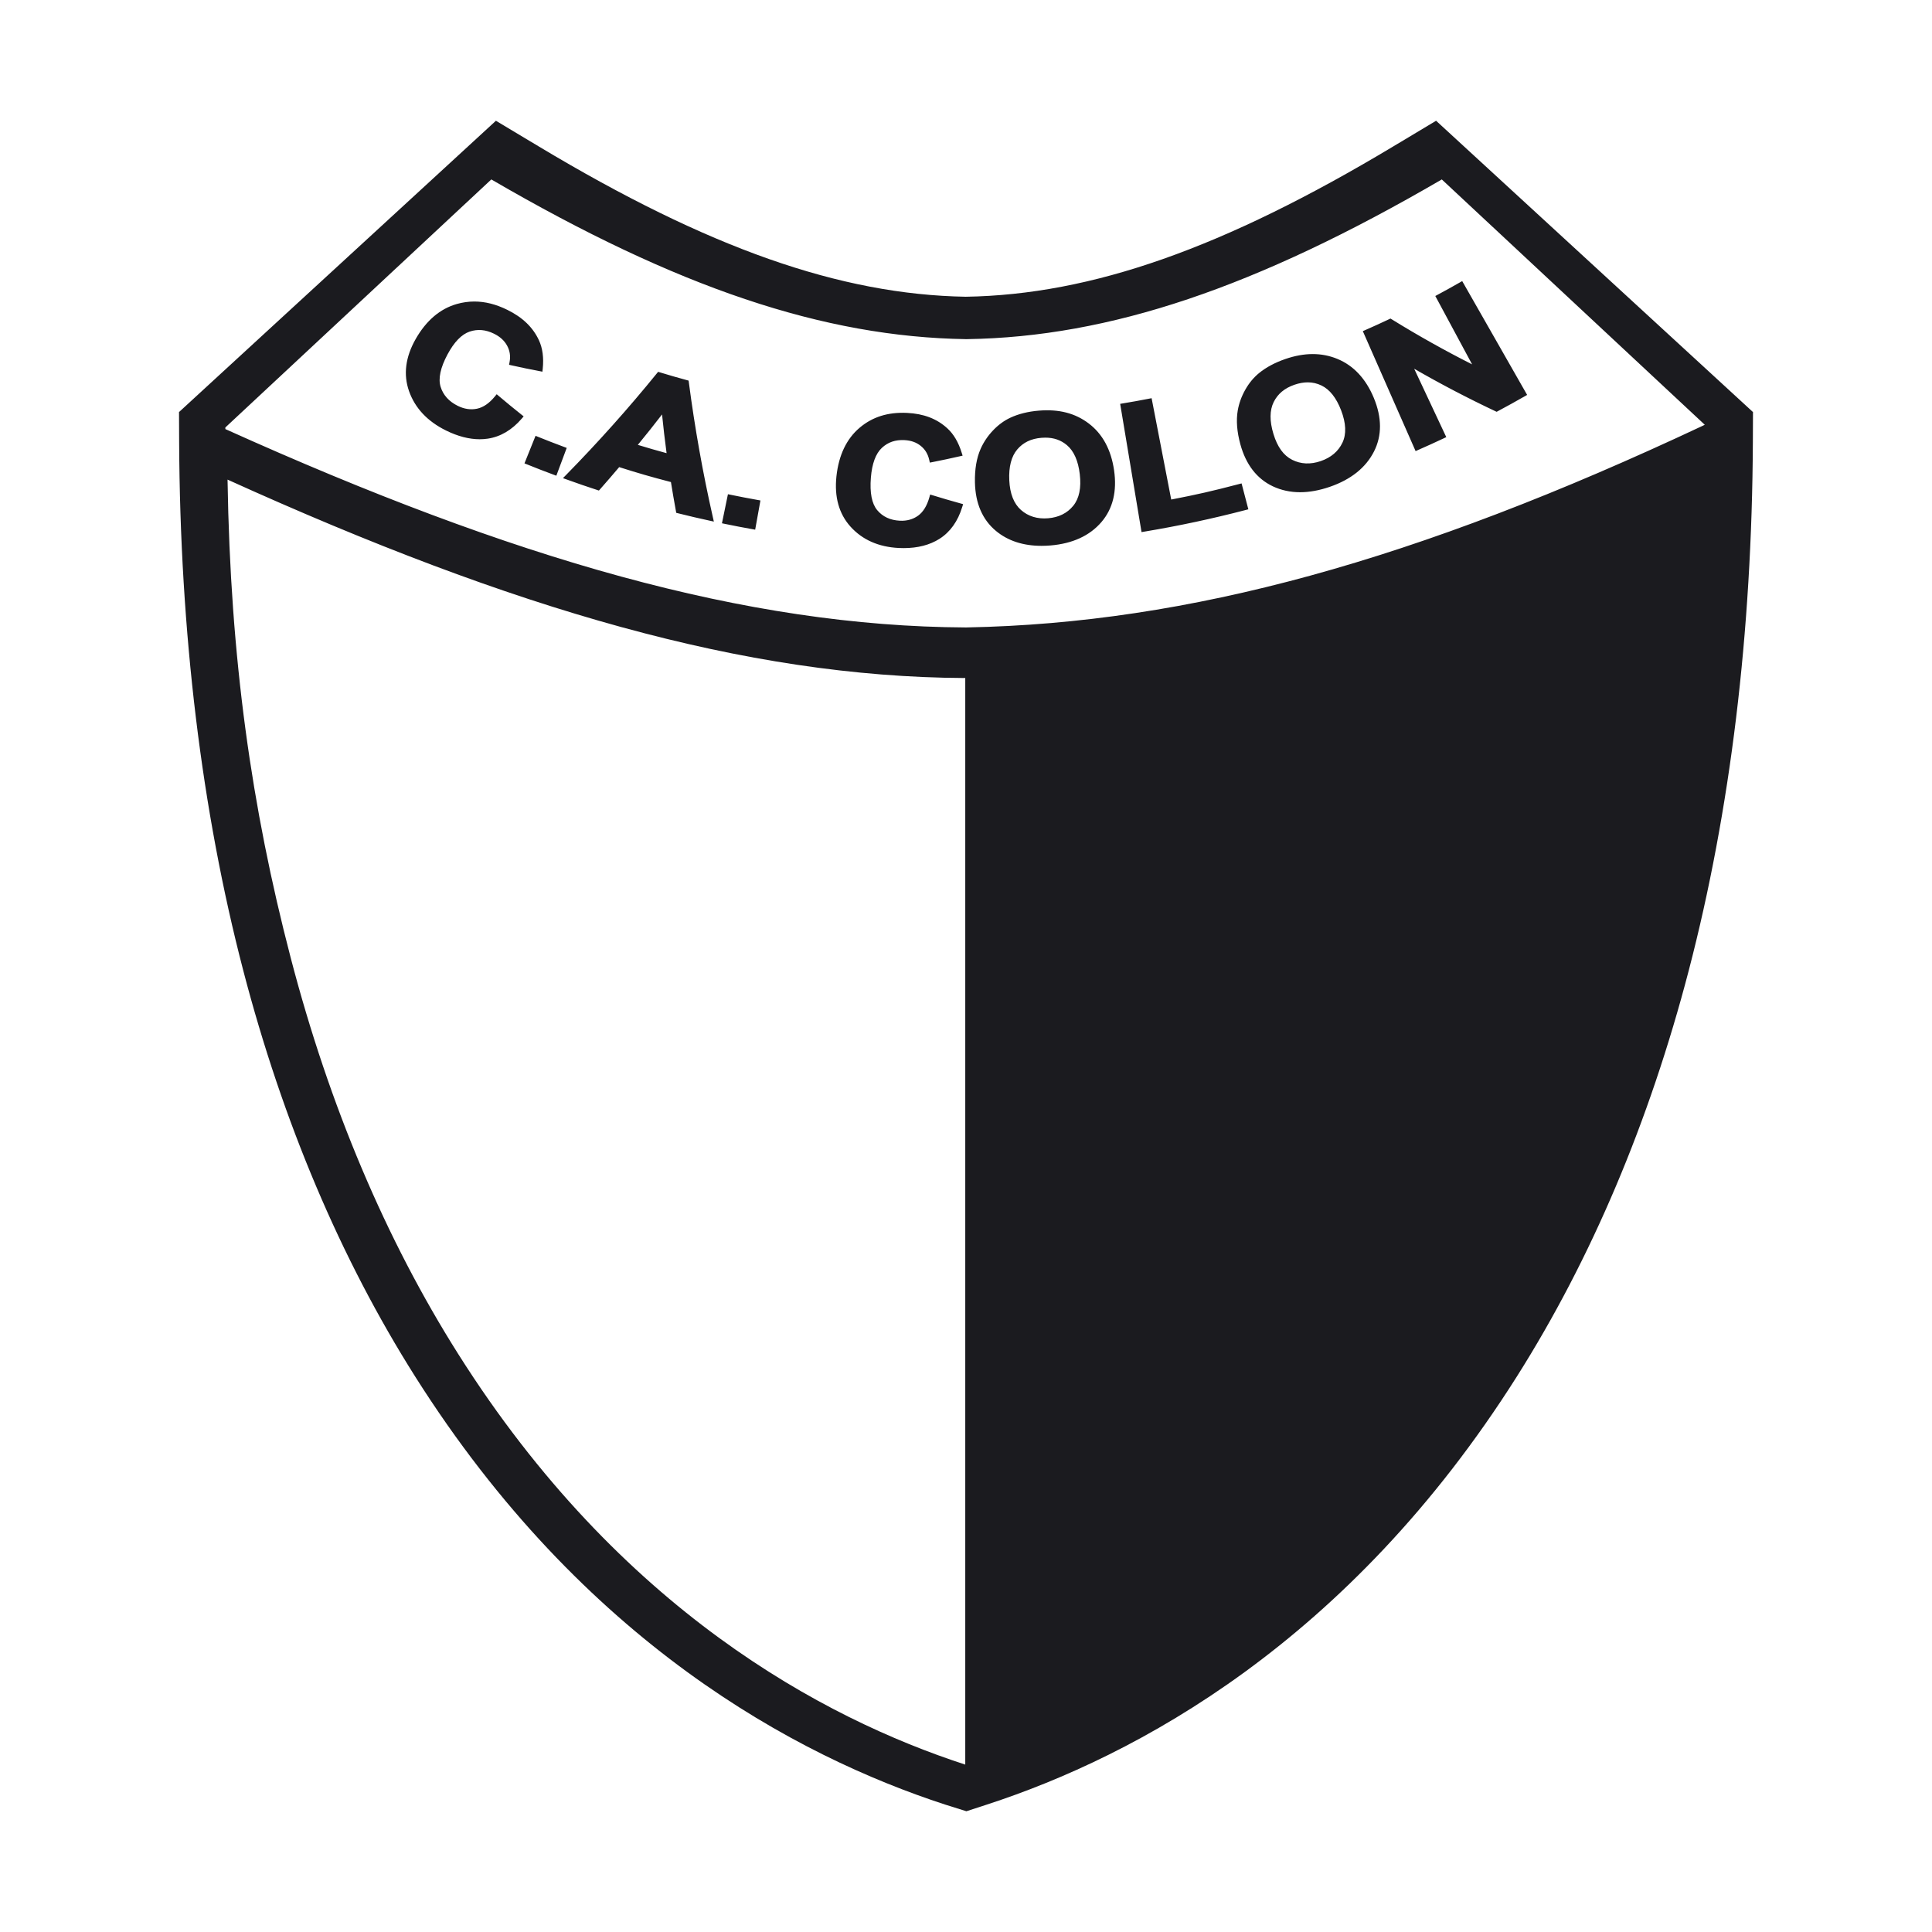 <?xml version="1.0" encoding="utf-8"?>
<!-- Created by @FCLOGO 2025-2-10 GMT+8 19:13:09 . https://fclogo.top/ -->
<!-- FOR PERSONAL USE ONLY NOT FOR COMMERCIAL USE -->
<svg version="1.1" xmlns="http://www.w3.org/2000/svg" xmlns:xlink="http://www.w3.org/1999/xlink" x="0px" y="0px"
	 viewBox="0 0 800 800" style="enable-background:new 0 0 800 800;" xml:space="preserve">
<path style="fill:#1B1B1F;" d="M594.653,50l-17.766,10.651c-70.315,42.186-124.9,61.379-176.987,62.222
	c-52.03-0.897-106.572-20.096-176.787-62.224L205.354,50L74.127,170.633l0.05,12.239
	c0.363,79.109,9.288,152.776,26.542,218.963c16.356,62.724,40.293,119.281,71.148,168.097
	c69.603,110.124,157.776,157.203,219.486,177.303L400.164,750l8.485-2.765c61.71-20.1,149.875-67.172,219.486-177.303
	c30.862-48.82,54.799-105.376,71.148-168.097c17.253-66.176,26.179-139.844,26.542-218.963l0.05-12.242L594.653,50
	z M399.694,730.665l-0.035,0.007l-0.071-0.025C340.774,711.501,256.644,666.489,189.824,560.796
	c-30.065-47.542-53.432-102.803-69.461-164.239c-16.207-62.155-24.983-123.868-26.143-197.963
	c118.473,53.692,214.433,81.707,305.132,82.159h0.278h0.064V730.665z M705.133,176.273
	c-119.078,55.998-213.045,81.764-304.599,83.529l-0.427,0.011h-0.278c-91.013-0.449-187.315-28.414-306.221-82.009
	c-0.092-0.046-0.192-0.089-0.291-0.132c0-0.224-0.007-0.441-0.007-0.662L203.44,74.301v-0.002l0.007,0.002
	c76.97,44.825,137.576,65.221,196.532,66.132h0.178l0.278-0.004c58.955-0.889,119.59-21.285,196.581-66.128
	L705.908,175.882L705.133,176.273z M215.888,171.658l0.947,0.755l-0.79,0.922c-4.071,4.73-8.812,7.527-14.093,8.306
	c-1.075,0.16-2.199,0.242-3.324,0.242c-4.384,0-9.089-1.221-13.958-3.63c-7.673-3.786-12.819-9.267-15.296-16.282
	c-2.427-6.875-1.495-14.146,2.762-21.612c4.356-7.633,10.085-12.509,17.025-14.481
	c2.384-0.68,4.819-1.025,7.239-1.025c4.484,0,8.954,1.128,13.68,3.452c6.342,3.117,10.627,7.26,13.111,12.659
	c1.488,3.249,2.014,7.178,1.545,11.673l-0.135,1.271l-1.246-0.242c-4.577-0.879-6.826-1.341-11.46-2.367
	l-1.103-0.242l0.206-1.114c0.463-2.47,0.135-4.69-1.004-6.787c-1.139-2.103-2.911-3.726-5.423-4.965
	c-3.452-1.708-6.804-1.997-10.1-0.883c-3.338,1.139-6.42,4.313-9.161,9.438
	c-2.947,5.509-3.915,10.022-2.868,13.41c1.054,3.434,3.445,6.096,7.118,7.908c2.676,1.324,5.36,1.719,7.972,1.171
	c2.584-0.541,5.068-2.249,7.381-5.071l0.754-0.918l0.904,0.765C210.273,167.127,212.095,168.629,215.888,171.658z
	 M285.243,158.376l-0.107-0.772l-0.747-0.206c-4.449-1.214-6.627-1.844-11.125-3.21l-0.748-0.224l-0.498,0.609
	c-11.73,14.452-24.392,28.623-37.631,42.115l-1.281,1.302l1.723,0.616c5.011,1.801,7.452,2.641,12.442,4.278
	l0.726,0.242l0.512-0.58c3.203-3.637,4.847-5.541,7.879-9.121c8.427,2.665,12.918,3.957,21.431,6.182
	c0.733,4.555,1.167,7.061,2.064,11.997l0.135,0.747l0.733,0.181c5.203,1.295,7.765,1.893,13.039,3.05l1.801,0.395
	l-0.406-1.797C291.008,195.744,287.67,176.971,285.243,158.376z M264.111,184.21
	c3.964-4.844,6.392-7.886,10.029-12.602c0.605,5.936,1.06,9.812,1.879,16.039
	C271.484,186.413,268.623,185.587,264.111,184.21z M234.665,185.466l-4.299,11.516l-1.096-0.409
	c-4.42-1.652-6.584-2.488-11.011-4.271l-1.082-0.434l4.584-11.406l1.082,0.438c4.256,1.708,6.356,2.523,10.726,4.157
	L234.665,185.466z M397.644,208.434l1.16,0.32l-0.356,1.146c-1.815,5.957-4.989,10.406-9.431,13.221
	c-4.014,2.548-9.004,3.837-14.812,3.837c-0.669,0-1.345-0.015-2.029-0.05c-8.342-0.409-15.061-3.374-19.972-8.808
	c-4.805-5.313-6.769-12.339-5.851-20.88c0.947-8.74,4.171-15.498,9.588-20.09
	c5.338-4.523,11.758-6.53,19.651-6.157c6.897,0.328,12.356,2.42,16.691,6.399
	c2.612,2.388,4.605,5.787,5.936,10.096l0.377,1.207l-1.238,0.281c-4.548,1.025-6.748,1.495-11.21,2.381
	l-1.117,0.221l-0.256-1.114c-0.541-2.452-1.701-4.36-3.53-5.829c-1.829-1.466-4.036-2.245-6.755-2.377
	c-3.751-0.189-6.811,0.865-9.331,3.217c-2.548,2.381-4.079,6.527-4.548,12.328
	c-0.498,6.235,0.377,10.758,2.612,13.445c2.256,2.716,5.416,4.192,9.388,4.388c2.89,0.142,5.445-0.562,7.566-2.099
	c2.107-1.53,3.673-4.086,4.655-7.595l0.327-1.153l1.146,0.349C390.854,206.513,393.075,207.164,397.644,208.434z
	 M553.79,148.618c-6.498-2.683-13.659-2.673-21.538,0.035c-4.292,1.477-7.957,3.431-10.883,5.815
	c-2.242,1.829-4.164,4.139-5.701,6.865c-1.573,2.772-2.633,5.684-3.146,8.648
	c-0.705,4.093-0.342,8.815,1.096,14.039c2.306,8.385,6.826,14.221,13.417,17.346
	c3.445,1.626,7.246,2.455,11.31,2.455c3.85,0,7.972-0.747,12.264-2.224c8.783-3.021,14.961-7.961,18.356-14.687
	c3.31-6.562,3.274-14.015-0.1-22.15C565.556,156.81,560.488,151.38,553.79,148.618z M555.89,183.274
	c-1.708,3.612-4.734,6.189-8.99,7.652c-4.25,1.459-8.249,1.281-11.844-0.531
	c-3.573-1.804-6.107-5.306-7.751-10.708c-1.63-5.353-1.594-9.801,0.114-13.228c1.694-3.402,4.512-5.74,8.612-7.153
	c1.908-0.655,3.744-0.986,5.474-0.986c1.993,0,3.844,0.423,5.666,1.292c3.417,1.633,6.157,5.096,8.157,10.292
	C557.371,175.231,557.563,179.726,555.89,183.274z M595.357,122.012c3.68-1.982,5.466-2.972,9.096-5.039
	l1.011-0.58l26.89,47.133l-1.018,0.58c-4.427,2.523-6.605,3.729-11.089,6.135l-0.52,0.277l-0.533-0.249
	c-11.403-5.377-22.691-11.281-33.61-17.577l13.289,28.314l-1.054,0.498c-4.213,1.979-6.292,2.925-10.584,4.811
	l-1.067,0.473l-21.858-49.67l1.075-0.47c3.943-1.74,5.872-2.619,9.808-4.473l0.577-0.271l0.541,0.335
	c10.748,6.644,21.915,12.905,33.254,18.638l-15.239-28.311L595.357,122.012z M313.727,207.022l1.153,0.207
	l-2.178,12.096l-1.153-0.206c-4.626-0.829-6.875-1.263-11.452-2.203l-1.153-0.235l2.477-12.039l1.146,0.235
	C307.03,205.791,309.222,206.21,313.727,207.022z M450.813,175.338c-5.616-4.253-12.342-5.986-20.634-5.303
	c-4.477,0.367-8.463,1.36-11.851,2.947c-2.598,1.221-5.003,2.989-7.146,5.253c-2.178,2.299-3.901,4.858-5.118,7.612
	c-1.68,3.79-2.477,8.459-2.363,13.872c0.178,8.691,3.096,15.456,8.677,20.104c4.926,4.114,11.289,6.196,18.897,6.196
	c1.189,0,2.427-0.053,3.673-0.153c9.146-0.758,16.256-4.018,21.125-9.687c4.74-5.523,6.506-12.744,5.239-21.467
	C460.073,186.192,456.542,179.672,450.813,175.338z M444.414,209.424c-2.498,3.075-6.007,4.819-10.441,5.182
	c-4.42,0.363-8.2-0.79-11.203-3.431c-2.954-2.598-4.584-6.733-4.847-12.292c-0.263-5.594,0.854-9.9,3.317-12.797
	c2.449-2.875,5.708-4.445,9.979-4.797c0.555-0.046,1.096-0.067,1.623-0.067c3.545,0,6.47,1.018,8.954,3.114
	c2.875,2.427,4.662,6.466,5.317,12C447.781,202,446.877,206.406,444.414,209.424z M514.11,200.167
	l2.804,10.726l-1.131,0.295c-13.765,3.598-27.88,6.609-41.944,8.947l-1.153,0.192l-8.847-53.105l1.153-0.192
	c4.306-0.719,6.406-1.096,10.719-1.929l1.146-0.221l8.121,41.969c11.046-2.146,16.762-3.456,28.001-6.388
	L514.11,200.167z"/>
<g>
</g>
<g>
</g>
<g>
</g>
<g>
</g>
<g>
</g>
<g>
</g>
<g>
</g>
<g>
</g>
<g>
</g>
<g>
</g>
<g>
</g>
<g>
</g>
<g>
</g>
<g>
</g>
<g>
</g>
</svg>
